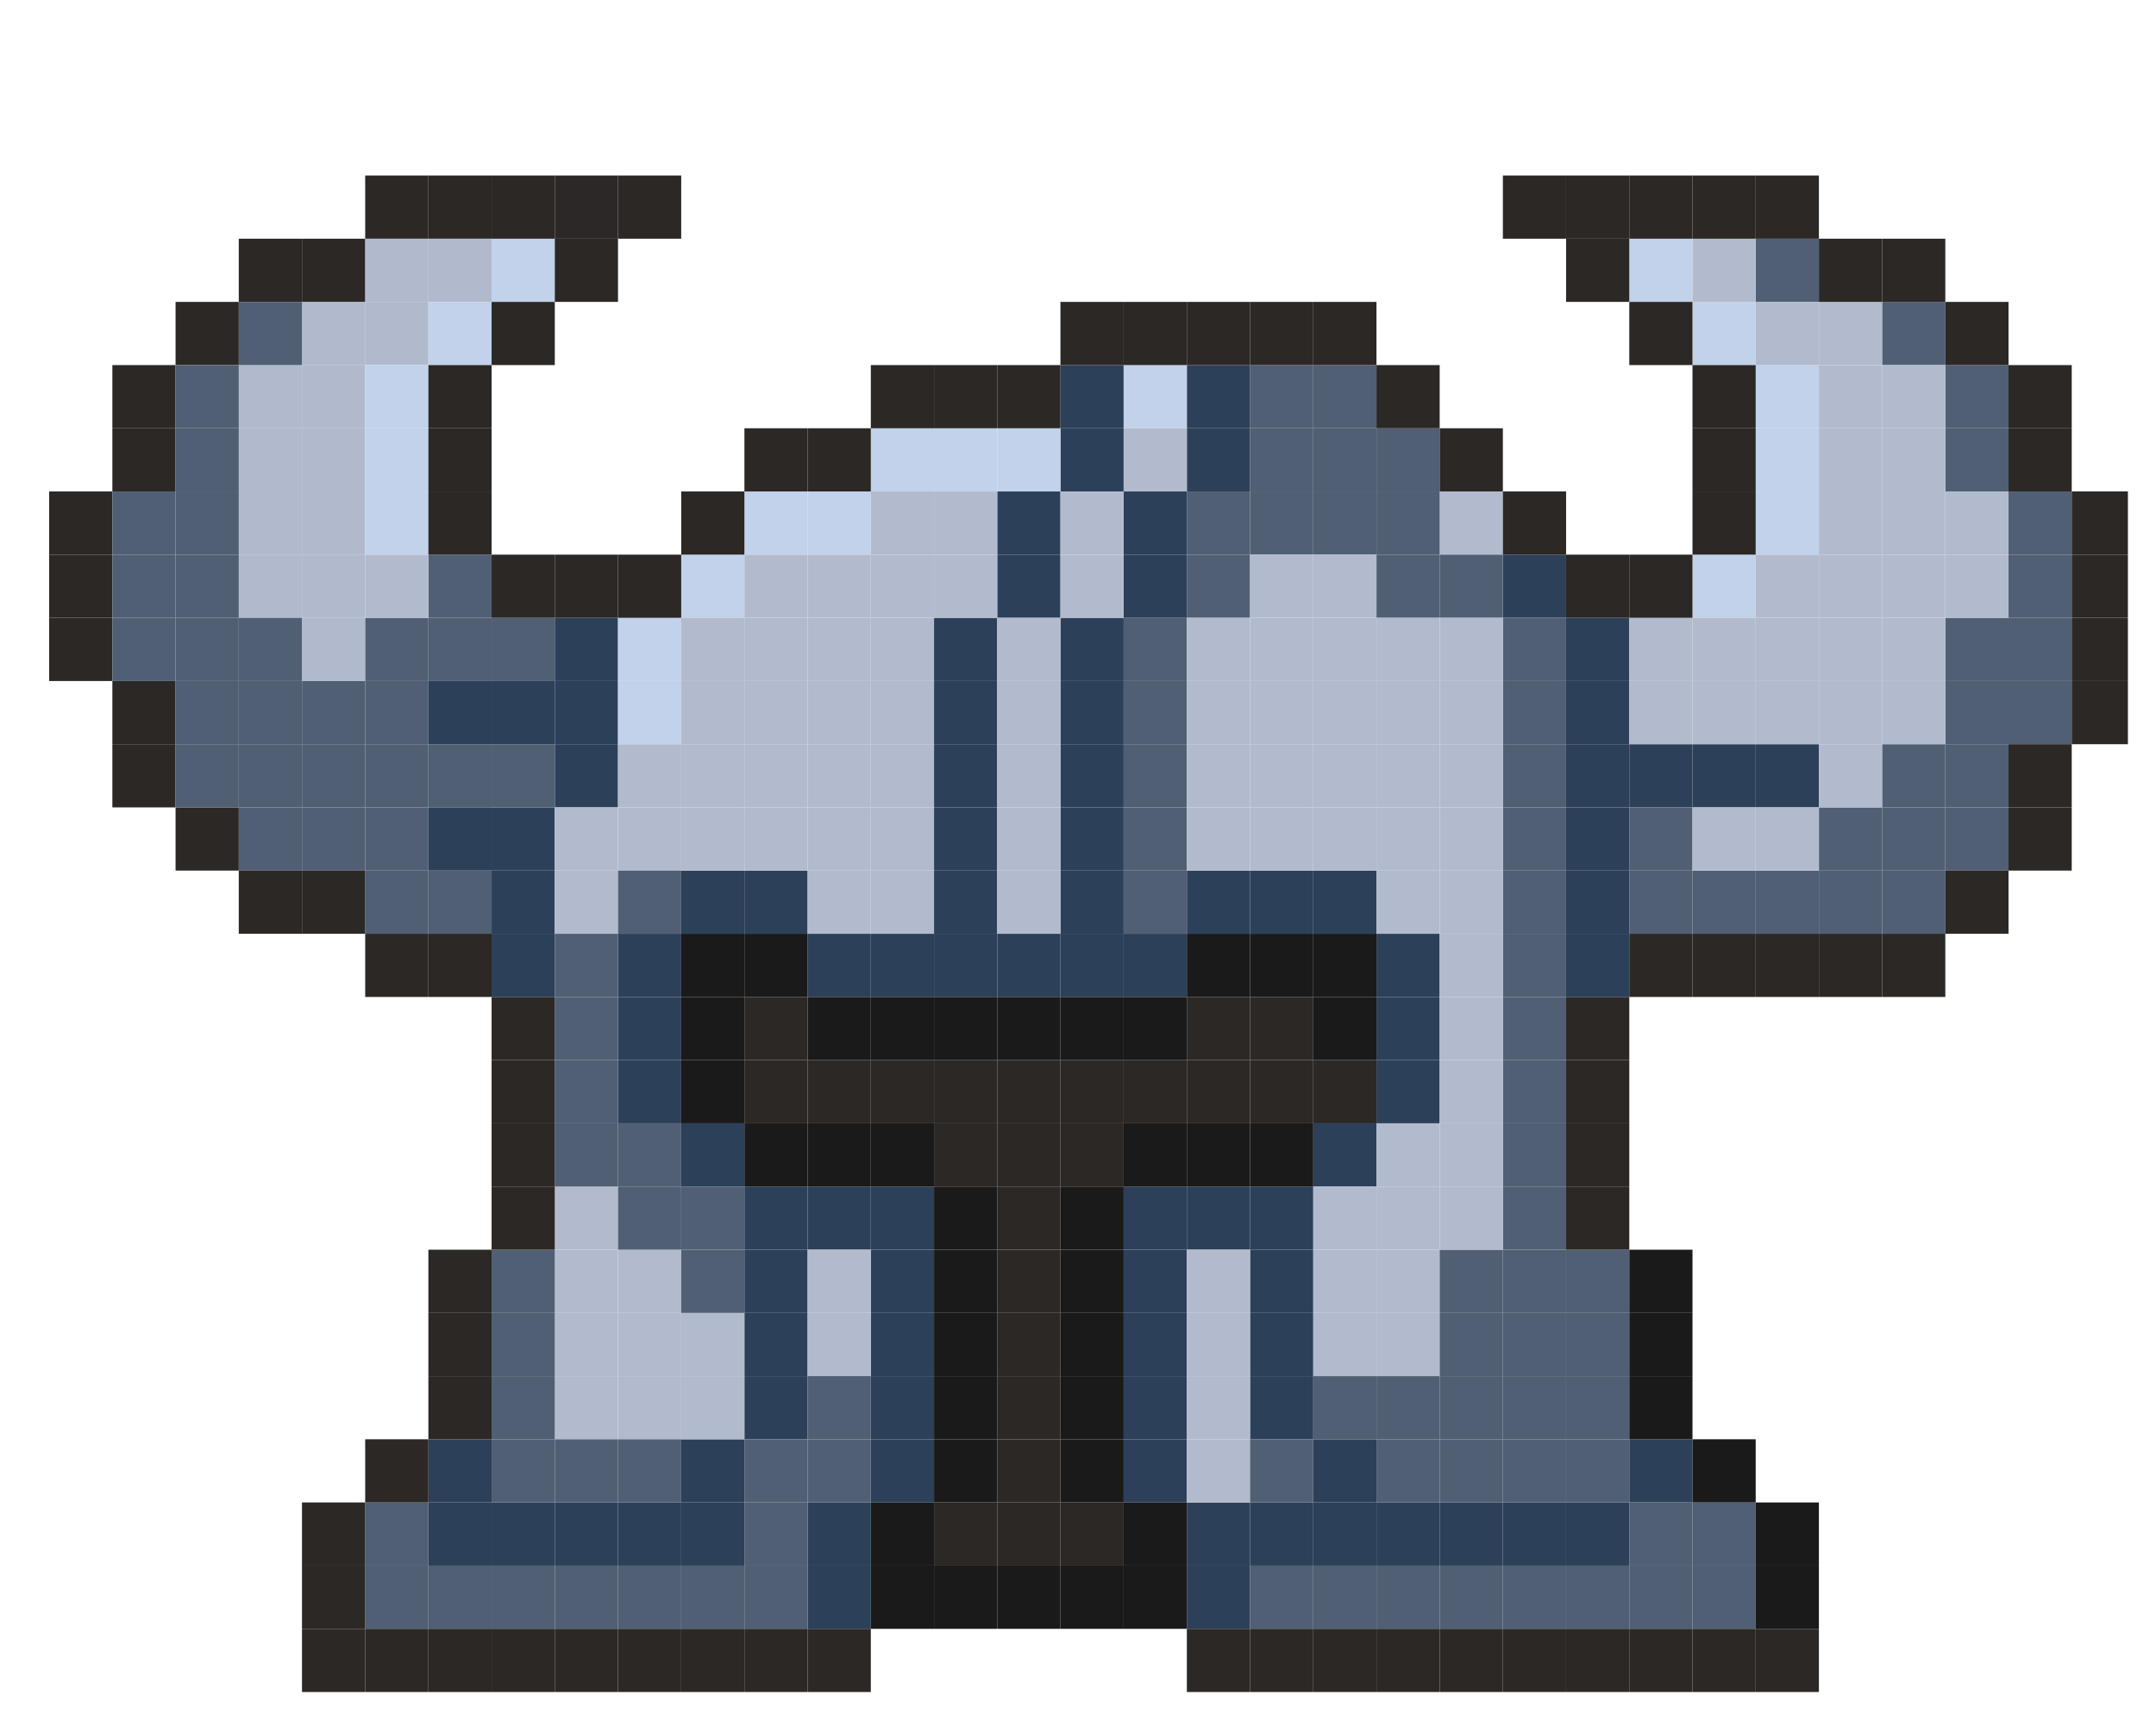 <svg width="307" height="245" viewBox="0 0 307 245" fill="none" xmlns="http://www.w3.org/2000/svg">
<g clip-path="url(#clip0_45_194)" filter="url(#filter0_d_45_194)">
<rect x="25" y="111" width="9" height="9" fill="#2C2825"/>
<rect x="16" y="102" width="9" height="9" fill="#2C2825"/>
<rect x="16" y="93" width="9" height="9" fill="#2C2825"/>
<rect x="7" y="84" width="9" height="9" fill="#2C2825"/>
<rect x="7" y="75" width="9" height="9" fill="#2C2825"/>
<rect x="7" y="66" width="9" height="9" fill="#2C2825"/>
<rect x="16" y="57" width="9" height="9" fill="#2C2825"/>
<rect x="16" y="48" width="9" height="9" fill="#2C2825"/>
<rect x="25" y="39" width="9" height="9" fill="#2C2825"/>
<rect x="34" y="30" width="9" height="9" fill="#2C2825"/>
<rect x="43" y="30" width="9" height="9" fill="#2C2825"/>
<rect x="52" y="21" width="9" height="9" fill="#2C2825"/>
<rect opacity="0.65" x="52" y="30" width="9" height="9" fill="#8896B2"/>
<rect opacity="0.65" x="43" y="39" width="9" height="9" fill="#8896B2"/>
<rect opacity="0.65" x="34" y="48" width="9" height="9" fill="#8896B2"/>
<rect opacity="0.65" x="34" y="57" width="9" height="9" fill="#8896B2"/>
<rect opacity="0.65" x="34" y="66" width="9" height="9" fill="#8896B2"/>
<rect opacity="0.65" x="34" y="75" width="9" height="9" fill="#8896B2"/>
<rect x="34" y="39" width="9" height="9" fill="#505F74"/>
<rect x="25" y="48" width="9" height="9" fill="#505F74"/>
<rect x="25" y="57" width="9" height="9" fill="#505F74"/>
<rect x="25" y="66" width="9" height="9" fill="#505F74"/>
<rect x="16" y="66" width="9" height="9" fill="#505F74"/>
<rect x="25" y="75" width="9" height="9" fill="#505F74"/>
<rect x="25" y="93" width="9" height="9" fill="#505F74"/>
<rect x="34" y="93" width="9" height="9" fill="#505F74"/>
<rect x="43" y="93" width="9" height="9" fill="#505F74"/>
<rect x="52" y="93" width="9" height="9" fill="#505F74"/>
<rect x="61" y="93" width="9" height="9" fill="#2C4059"/>
<rect x="52" y="84" width="9" height="9" fill="#505F74"/>
<rect x="169" y="66" width="9" height="9" fill="#505F74"/>
<rect x="160" y="84" width="9" height="9" fill="#505F74"/>
<rect x="160" y="102" width="9" height="9" fill="#505F74"/>
<rect x="178" y="48" width="9" height="9" fill="#505F74"/>
<rect x="187" y="48" width="9" height="9" fill="#505F74"/>
<rect x="250" y="30" width="9" height="9" fill="#505F74"/>
<rect x="268" y="39" width="9" height="9" fill="#505F74"/>
<rect x="277" y="48" width="9" height="9" fill="#505F74"/>
<rect x="277" y="57" width="9" height="9" fill="#505F74"/>
<rect x="196" y="57" width="9" height="9" fill="#505F74"/>
<rect x="205" y="66" width="9" height="9" fill="#B2BBCD"/>
<rect x="61" y="84" width="9" height="9" fill="#505F74"/>
<rect x="70" y="84" width="9" height="9" fill="#505F74"/>
<rect x="79" y="84" width="9" height="9" fill="#2C4059"/>
<rect x="151" y="48" width="9" height="9" fill="#2C4059"/>
<rect x="142" y="66" width="9" height="9" fill="#2C4059"/>
<rect x="169" y="48" width="9" height="9" fill="#2C4059"/>
<rect x="160" y="66" width="9" height="9" fill="#2C4059"/>
<rect x="151" y="57" width="9" height="9" fill="#2C4059"/>
<rect x="142" y="75" width="9" height="9" fill="#2C4059"/>
<rect x="169" y="57" width="9" height="9" fill="#2C4059"/>
<rect x="160" y="75" width="9" height="9" fill="#2C4059"/>
<rect x="214" y="75" width="9" height="9" fill="#2C4059"/>
<rect x="70" y="111" width="9" height="9" fill="#2C4059"/>
<rect x="106" y="174" width="9" height="9" fill="#2C4059"/>
<rect x="106" y="165" width="9" height="9" fill="#2C4059"/>
<rect x="124" y="174" width="9" height="9" fill="#2C4059"/>
<rect x="124" y="192" width="9" height="9" fill="#2C4059"/>
<rect x="115" y="210" width="9" height="9" fill="#2C4059"/>
<rect x="115" y="165" width="9" height="9" fill="#2C4059"/>
<rect x="124" y="165" width="9" height="9" fill="#2C4059"/>
<rect x="124" y="183" width="9" height="9" fill="#2C4059"/>
<rect x="79" y="93" width="9" height="9" fill="#2C4059"/>
<rect x="70" y="120" width="9" height="9" fill="#2C4059"/>
<rect x="88" y="129" width="9" height="9" fill="#2C4059"/>
<rect x="97" y="120" width="9" height="9" fill="#2C4059"/>
<rect x="106" y="120" width="9" height="9" fill="#2C4059"/>
<rect x="115" y="129" width="9" height="9" fill="#2C4059"/>
<rect x="124" y="129" width="9" height="9" fill="#2C4059"/>
<rect x="133" y="129" width="9" height="9" fill="#2C4059"/>
<rect x="142" y="129" width="9" height="9" fill="#2C4059"/>
<rect x="151" y="129" width="9" height="9" fill="#2C4059"/>
<rect x="151" y="120" width="9" height="9" fill="#2C4059"/>
<rect x="133" y="120" width="9" height="9" fill="#2C4059"/>
<rect x="151" y="111" width="9" height="9" fill="#2C4059"/>
<rect x="133" y="111" width="9" height="9" fill="#2C4059"/>
<rect x="151" y="102" width="9" height="9" fill="#2C4059"/>
<rect x="133" y="102" width="9" height="9" fill="#2C4059"/>
<rect x="151" y="93" width="9" height="9" fill="#2C4059"/>
<rect x="133" y="93" width="9" height="9" fill="#2C4059"/>
<rect x="151" y="84" width="9" height="9" fill="#2C4059"/>
<rect x="133" y="84" width="9" height="9" fill="#2C4059"/>
<rect x="160" y="129" width="9" height="9" fill="#2C4059"/>
<rect x="169" y="120" width="9" height="9" fill="#2C4059"/>
<rect x="178" y="120" width="9" height="9" fill="#2C4059"/>
<rect x="187" y="120" width="9" height="9" fill="#2C4059"/>
<rect x="196" y="129" width="9" height="9" fill="#2C4059"/>
<rect x="223" y="129" width="9" height="9" fill="#2C4059"/>
<rect x="223" y="120" width="9" height="9" fill="#2C4059"/>
<rect x="223" y="111" width="9" height="9" fill="#2C4059"/>
<rect x="223" y="102" width="9" height="9" fill="#2C4059"/>
<rect x="232" y="102" width="9" height="9" fill="#2C4059"/>
<rect x="241" y="102" width="9" height="9" fill="#2C4059"/>
<rect x="250" y="102" width="9" height="9" fill="#2C4059"/>
<rect x="223" y="93" width="9" height="9" fill="#2C4059"/>
<rect x="223" y="84" width="9" height="9" fill="#2C4059"/>
<rect x="196" y="138" width="9" height="9" fill="#2C4059"/>
<rect x="196" y="147" width="9" height="9" fill="#2C4059"/>
<rect x="187" y="156" width="9" height="9" fill="#2C4059"/>
<rect x="160" y="165" width="9" height="9" fill="#2C4059"/>
<rect x="178" y="174" width="9" height="9" fill="#2C4059"/>
<rect x="160" y="174" width="9" height="9" fill="#2C4059"/>
<rect x="178" y="183" width="9" height="9" fill="#2C4059"/>
<rect x="160" y="183" width="9" height="9" fill="#2C4059"/>
<rect x="178" y="192" width="9" height="9" fill="#2C4059"/>
<rect x="160" y="192" width="9" height="9" fill="#2C4059"/>
<rect x="169" y="210" width="9" height="9" fill="#2C4059"/>
<rect x="178" y="210" width="9" height="9" fill="#2C4059"/>
<rect x="187" y="210" width="9" height="9" fill="#2C4059"/>
<rect x="187" y="201" width="9" height="9" fill="#2C4059"/>
<rect x="196" y="210" width="9" height="9" fill="#2C4059"/>
<rect x="205" y="210" width="9" height="9" fill="#2C4059"/>
<rect x="214" y="210" width="9" height="9" fill="#2C4059"/>
<rect x="223" y="210" width="9" height="9" fill="#2C4059"/>
<rect x="232" y="201" width="9" height="9" fill="#2C4059"/>
<rect x="160" y="201" width="9" height="9" fill="#2C4059"/>
<rect x="169" y="219" width="9" height="9" fill="#2C4059"/>
<rect x="169" y="165" width="9" height="9" fill="#2C4059"/>
<rect x="178" y="165" width="9" height="9" fill="#2C4059"/>
<rect x="106" y="183" width="9" height="9" fill="#2C4059"/>
<rect x="70" y="93" width="9" height="9" fill="#2C4059"/>
<rect x="79" y="102" width="9" height="9" fill="#2C4059"/>
<rect x="70" y="129" width="9" height="9" fill="#2C4059"/>
<rect x="88" y="138" width="9" height="9" fill="#2C4059"/>
<rect x="88" y="147" width="9" height="9" fill="#2C4059"/>
<rect x="97" y="156" width="9" height="9" fill="#2C4059"/>
<rect x="106" y="192" width="9" height="9" fill="#2C4059"/>
<rect x="124" y="201" width="9" height="9" fill="#2C4059"/>
<rect x="115" y="219" width="9" height="9" fill="#2C4059"/>
<rect x="61" y="201" width="9" height="9" fill="#2C4059"/>
<rect x="61" y="210" width="9" height="9" fill="#2C4059"/>
<rect x="70" y="210" width="9" height="9" fill="#2C4059"/>
<rect x="79" y="210" width="9" height="9" fill="#2C4059"/>
<rect x="88" y="210" width="9" height="9" fill="#2C4059"/>
<rect x="97" y="210" width="9" height="9" fill="#2C4059"/>
<rect x="97" y="201" width="9" height="9" fill="#2C4059"/>
<rect x="61" y="75" width="9" height="9" fill="#505F74"/>
<rect x="25" y="84" width="9" height="9" fill="#505F74"/>
<rect x="34" y="84" width="9" height="9" fill="#505F74"/>
<rect x="25" y="102" width="9" height="9" fill="#505F74"/>
<rect x="34" y="102" width="9" height="9" fill="#505F74"/>
<rect x="43" y="102" width="9" height="9" fill="#505F74"/>
<rect x="52" y="102" width="9" height="9" fill="#505F74"/>
<rect x="169" y="75" width="9" height="9" fill="#505F74"/>
<rect x="160" y="93" width="9" height="9" fill="#505F74"/>
<rect x="160" y="111" width="9" height="9" fill="#505F74"/>
<rect x="160" y="120" width="9" height="9" fill="#505F74"/>
<rect x="178" y="57" width="9" height="9" fill="#505F74"/>
<rect x="178" y="66" width="9" height="9" fill="#505F74"/>
<rect x="187" y="57" width="9" height="9" fill="#505F74"/>
<rect x="187" y="66" width="9" height="9" fill="#505F74"/>
<rect x="196" y="66" width="9" height="9" fill="#505F74"/>
<rect x="205" y="75" width="9" height="9" fill="#505F74"/>
<rect x="214" y="84" width="9" height="9" fill="#505F74"/>
<rect x="214" y="93" width="9" height="9" fill="#505F74"/>
<rect x="214" y="102" width="9" height="9" fill="#505F74"/>
<rect x="214" y="111" width="9" height="9" fill="#505F74"/>
<rect x="232" y="111" width="9" height="9" fill="#505F74"/>
<rect x="214" y="120" width="9" height="9" fill="#505F74"/>
<rect x="232" y="120" width="9" height="9" fill="#505F74"/>
<rect x="241" y="120" width="9" height="9" fill="#505F74"/>
<rect x="250" y="120" width="9" height="9" fill="#505F74"/>
<rect x="259" y="120" width="9" height="9" fill="#505F74"/>
<rect x="259" y="111" width="9" height="9" fill="#505F74"/>
<rect x="268" y="111" width="9" height="9" fill="#505F74"/>
<rect x="268" y="102" width="9" height="9" fill="#505F74"/>
<rect x="277" y="111" width="9" height="9" fill="#505F74"/>
<rect x="277" y="93" width="9" height="9" fill="#505F74"/>
<rect x="286" y="84" width="9" height="9" fill="#505F74"/>
<rect x="277" y="102" width="9" height="9" fill="#505F74"/>
<rect x="286" y="93" width="9" height="9" fill="#505F74"/>
<rect x="277" y="84" width="9" height="9" fill="#505F74"/>
<rect x="286" y="75" width="9" height="9" fill="#505F74"/>
<rect x="286" y="66" width="9" height="9" fill="#505F74"/>
<rect x="268" y="120" width="9" height="9" fill="#505F74"/>
<rect x="214" y="129" width="9" height="9" fill="#505F74"/>
<rect x="214" y="138" width="9" height="9" fill="#505F74"/>
<rect x="214" y="147" width="9" height="9" fill="#505F74"/>
<rect x="214" y="156" width="9" height="9" fill="#505F74"/>
<rect x="214" y="165" width="9" height="9" fill="#505F74"/>
<rect x="214" y="174" width="9" height="9" fill="#505F74"/>
<rect x="223" y="174" width="9" height="9" fill="#505F74"/>
<rect x="223" y="183" width="9" height="9" fill="#505F74"/>
<rect x="214" y="183" width="9" height="9" fill="#505F74"/>
<rect x="214" y="192" width="9" height="9" fill="#505F74"/>
<rect x="223" y="192" width="9" height="9" fill="#505F74"/>
<rect x="196" y="75" width="9" height="9" fill="#505F74"/>
<rect x="79" y="129" width="9" height="9" fill="#505F74"/>
<rect x="79" y="111" width="9" height="9" fill="#B2BBCD"/>
<rect x="88" y="102" width="9" height="9" fill="#B2BBCD"/>
<rect x="97" y="102" width="9" height="9" fill="#B2BBCD"/>
<rect x="106" y="102" width="9" height="9" fill="#B2BBCD"/>
<rect x="115" y="102" width="9" height="9" fill="#B2BBCD"/>
<rect x="124" y="102" width="9" height="9" fill="#B2BBCD"/>
<rect x="61" y="102" width="9" height="9" fill="#505F74"/>
<rect x="70" y="102" width="9" height="9" fill="#505F74"/>
<rect x="34" y="111" width="9" height="9" fill="#505F74"/>
<rect x="43" y="111" width="9" height="9" fill="#505F74"/>
<rect x="52" y="111" width="9" height="9" fill="#505F74"/>
<rect x="79" y="138" width="9" height="9" fill="#505F74"/>
<rect x="79" y="120" width="9" height="9" fill="#B2BBCD"/>
<rect x="88" y="111" width="9" height="9" fill="#B2BBCD"/>
<rect x="97" y="111" width="9" height="9" fill="#B2BBCD"/>
<rect x="106" y="111" width="9" height="9" fill="#B2BBCD"/>
<rect x="115" y="111" width="9" height="9" fill="#B2BBCD"/>
<rect x="115" y="120" width="9" height="9" fill="#B2BBCD"/>
<rect x="124" y="111" width="9" height="9" fill="#B2BBCD"/>
<rect x="124" y="120" width="9" height="9" fill="#B2BBCD"/>
<rect x="79" y="192" width="9" height="9" fill="#B2BBCD"/>
<rect x="79" y="183" width="9" height="9" fill="#B2BBCD"/>
<rect x="79" y="174" width="9" height="9" fill="#B2BBCD"/>
<rect x="79" y="165" width="9" height="9" fill="#B2BBCD"/>
<rect x="88" y="192" width="9" height="9" fill="#B2BBCD"/>
<rect x="88" y="183" width="9" height="9" fill="#B2BBCD"/>
<rect x="88" y="174" width="9" height="9" fill="#B2BBCD"/>
<rect x="97" y="192" width="9" height="9" fill="#B2BBCD"/>
<rect x="115" y="183" width="9" height="9" fill="#B2BBCD"/>
<rect x="169" y="183" width="9" height="9" fill="#B2BBCD"/>
<rect x="169" y="192" width="9" height="9" fill="#B2BBCD"/>
<rect x="169" y="201" width="9" height="9" fill="#B2BBCD"/>
<rect x="97" y="183" width="9" height="9" fill="#B2BBCD"/>
<rect x="115" y="174" width="9" height="9" fill="#B2BBCD"/>
<rect x="169" y="174" width="9" height="9" fill="#B2BBCD"/>
<rect x="52" y="120" width="9" height="9" fill="#505F74"/>
<rect x="79" y="147" width="9" height="9" fill="#505F74"/>
<rect x="79" y="156" width="9" height="9" fill="#505F74"/>
<rect x="88" y="156" width="9" height="9" fill="#505F74"/>
<rect x="88" y="165" width="9" height="9" fill="#505F74"/>
<rect x="97" y="165" width="9" height="9" fill="#505F74"/>
<rect x="97" y="174" width="9" height="9" fill="#505F74"/>
<rect x="52" y="210" width="9" height="9" fill="#505F74"/>
<rect x="52" y="219" width="9" height="9" fill="#505F74"/>
<rect x="70" y="219" width="9" height="9" fill="#505F74"/>
<rect x="88" y="219" width="9" height="9" fill="#505F74"/>
<rect x="88" y="201" width="9" height="9" fill="#505F74"/>
<rect x="79" y="201" width="9" height="9" fill="#505F74"/>
<rect x="70" y="201" width="9" height="9" fill="#505F74"/>
<rect x="70" y="192" width="9" height="9" fill="#505F74"/>
<rect x="70" y="183" width="9" height="9" fill="#505F74"/>
<rect x="70" y="174" width="9" height="9" fill="#505F74"/>
<rect x="106" y="219" width="9" height="9" fill="#505F74"/>
<rect x="61" y="219" width="9" height="9" fill="#505F74"/>
<rect x="79" y="219" width="9" height="9" fill="#505F74"/>
<rect x="97" y="219" width="9" height="9" fill="#505F74"/>
<rect x="106" y="210" width="9" height="9" fill="#505F74"/>
<rect x="115" y="201" width="9" height="9" fill="#505F74"/>
<rect x="178" y="201" width="9" height="9" fill="#505F74"/>
<rect x="187" y="192" width="9" height="9" fill="#505F74"/>
<rect x="196" y="192" width="9" height="9" fill="#505F74"/>
<rect x="196" y="201" width="9" height="9" fill="#505F74"/>
<rect x="178" y="219" width="9" height="9" fill="#505F74"/>
<rect x="187" y="219" width="9" height="9" fill="#505F74"/>
<rect x="196" y="219" width="9" height="9" fill="#505F74"/>
<rect x="205" y="219" width="9" height="9" fill="#505F74"/>
<rect x="214" y="219" width="9" height="9" fill="#505F74"/>
<rect x="223" y="219" width="9" height="9" fill="#505F74"/>
<rect x="232" y="219" width="9" height="9" fill="#505F74"/>
<rect x="241" y="219" width="9" height="9" fill="#505F74"/>
<rect x="205" y="201" width="9" height="9" fill="#505F74"/>
<rect x="214" y="201" width="9" height="9" fill="#505F74"/>
<rect x="223" y="201" width="9" height="9" fill="#505F74"/>
<rect x="232" y="210" width="9" height="9" fill="#505F74"/>
<rect x="241" y="210" width="9" height="9" fill="#505F74"/>
<rect x="106" y="201" width="9" height="9" fill="#505F74"/>
<rect x="115" y="192" width="9" height="9" fill="#505F74"/>
<rect x="61" y="111" width="9" height="9" fill="#2C4059"/>
<rect x="61" y="120" width="9" height="9" fill="#505F74"/>
<rect x="88" y="120" width="9" height="9" fill="#505F74"/>
<rect x="16" y="75" width="9" height="9" fill="#505F74"/>
<rect x="16" y="84" width="9" height="9" fill="#505F74"/>
<rect x="61" y="21" width="9" height="9" fill="#2C2825"/>
<rect opacity="0.65" x="61" y="30" width="9" height="9" fill="#8896B2"/>
<rect opacity="0.65" x="52" y="39" width="9" height="9" fill="#8896B2"/>
<rect opacity="0.65" x="43" y="48" width="9" height="9" fill="#8896B2"/>
<rect opacity="0.65" x="43" y="57" width="9" height="9" fill="#8896B2"/>
<rect opacity="0.65" x="43" y="66" width="9" height="9" fill="#8896B2"/>
<rect opacity="0.65" x="43" y="75" width="9" height="9" fill="#8896B2"/>
<rect opacity="0.65" x="43" y="84" width="9" height="9" fill="#8896B2"/>
<rect x="70" y="30" width="9" height="9" fill="#C1D2EA"/>
<rect x="232" y="30" width="9" height="9" fill="#C1D2EA"/>
<rect x="241" y="39" width="9" height="9" fill="#C1D2EA"/>
<rect x="250" y="48" width="9" height="9" fill="#C1D2EA"/>
<rect x="250" y="57" width="9" height="9" fill="#C1D2EA"/>
<rect x="250" y="66" width="9" height="9" fill="#C1D2EA"/>
<rect x="241" y="75" width="9" height="9" fill="#C1D2EA"/>
<rect x="61" y="39" width="9" height="9" fill="#C1D2EA"/>
<rect x="52" y="48" width="9" height="9" fill="#C1D2EA"/>
<rect x="52" y="57" width="9" height="9" fill="#C1D2EA"/>
<rect x="88" y="84" width="9" height="9" fill="#C1D2EA"/>
<rect x="97" y="75" width="9" height="9" fill="#C1D2EA"/>
<rect x="106" y="66" width="9" height="9" fill="#C1D2EA"/>
<rect x="124" y="57" width="9" height="9" fill="#C1D2EA"/>
<rect x="115" y="66" width="9" height="9" fill="#C1D2EA"/>
<rect x="133" y="57" width="9" height="9" fill="#C1D2EA"/>
<rect x="142" y="57" width="9" height="9" fill="#C1D2EA"/>
<rect x="160" y="48" width="9" height="9" fill="#C1D2EA"/>
<rect x="52" y="66" width="9" height="9" fill="#C1D2EA"/>
<rect x="88" y="93" width="9" height="9" fill="#C1D2EA"/>
<rect x="52" y="75" width="9" height="9" fill="#B2BBCD"/>
<rect x="97" y="84" width="9" height="9" fill="#B2BBCD"/>
<rect x="97" y="93" width="9" height="9" fill="#B2BBCD"/>
<rect x="106" y="93" width="9" height="9" fill="#B2BBCD"/>
<rect x="106" y="84" width="9" height="9" fill="#B2BBCD"/>
<rect x="115" y="93" width="9" height="9" fill="#B2BBCD"/>
<rect x="115" y="84" width="9" height="9" fill="#B2BBCD"/>
<rect x="115" y="75" width="9" height="9" fill="#B2BBCD"/>
<rect x="124" y="93" width="9" height="9" fill="#B2BBCD"/>
<rect x="124" y="84" width="9" height="9" fill="#B2BBCD"/>
<rect x="124" y="75" width="9" height="9" fill="#B2BBCD"/>
<rect x="124" y="66" width="9" height="9" fill="#B2BBCD"/>
<rect x="133" y="75" width="9" height="9" fill="#B2BBCD"/>
<rect x="151" y="75" width="9" height="9" fill="#B2BBCD"/>
<rect x="142" y="93" width="9" height="9" fill="#B2BBCD"/>
<rect x="169" y="93" width="9" height="9" fill="#B2BBCD"/>
<rect x="178" y="93" width="9" height="9" fill="#B2BBCD"/>
<rect x="187" y="93" width="9" height="9" fill="#B2BBCD"/>
<rect x="196" y="93" width="9" height="9" fill="#B2BBCD"/>
<rect x="205" y="93" width="9" height="9" fill="#B2BBCD"/>
<rect x="232" y="93" width="9" height="9" fill="#B2BBCD"/>
<rect x="250" y="93" width="9" height="9" fill="#B2BBCD"/>
<rect x="205" y="138" width="9" height="9" fill="#B2BBCD"/>
<rect x="142" y="111" width="9" height="9" fill="#B2BBCD"/>
<rect x="142" y="120" width="9" height="9" fill="#B2BBCD"/>
<rect x="169" y="111" width="9" height="9" fill="#B2BBCD"/>
<rect x="178" y="111" width="9" height="9" fill="#B2BBCD"/>
<rect x="187" y="111" width="9" height="9" fill="#B2BBCD"/>
<rect x="196" y="111" width="9" height="9" fill="#B2BBCD"/>
<rect x="205" y="111" width="9" height="9" fill="#B2BBCD"/>
<rect x="205" y="156" width="9" height="9" fill="#B2BBCD"/>
<rect x="196" y="156" width="9" height="9" fill="#B2BBCD"/>
<rect x="196" y="165" width="9" height="9" fill="#B2BBCD"/>
<rect x="187" y="165" width="9" height="9" fill="#B2BBCD"/>
<rect x="187" y="174" width="9" height="9" fill="#B2BBCD"/>
<rect x="196" y="174" width="9" height="9" fill="#B2BBCD"/>
<rect x="205" y="174" width="9" height="9" fill="#505F74"/>
<rect x="187" y="183" width="9" height="9" fill="#B2BBCD"/>
<rect x="196" y="183" width="9" height="9" fill="#B2BBCD"/>
<rect x="205" y="183" width="9" height="9" fill="#505F74"/>
<rect x="205" y="192" width="9" height="9" fill="#505F74"/>
<rect x="196" y="120" width="9" height="9" fill="#B2BBCD"/>
<rect x="205" y="120" width="9" height="9" fill="#B2BBCD"/>
<rect x="205" y="165" width="9" height="9" fill="#B2BBCD"/>
<rect x="133" y="66" width="9" height="9" fill="#B2BBCD"/>
<rect x="151" y="66" width="9" height="9" fill="#B2BBCD"/>
<rect x="142" y="84" width="9" height="9" fill="#B2BBCD"/>
<rect x="169" y="84" width="9" height="9" fill="#B2BBCD"/>
<rect x="178" y="84" width="9" height="9" fill="#B2BBCD"/>
<rect x="178" y="75" width="9" height="9" fill="#B2BBCD"/>
<rect x="187" y="84" width="9" height="9" fill="#B2BBCD"/>
<rect x="187" y="75" width="9" height="9" fill="#B2BBCD"/>
<rect x="196" y="84" width="9" height="9" fill="#B2BBCD"/>
<rect x="205" y="84" width="9" height="9" fill="#B2BBCD"/>
<rect x="241" y="30" width="9" height="9" fill="#B2BBCD"/>
<rect x="250" y="39" width="9" height="9" fill="#B2BBCD"/>
<rect x="259" y="39" width="9" height="9" fill="#B2BBCD"/>
<rect x="259" y="48" width="9" height="9" fill="#B2BBCD"/>
<rect x="268" y="48" width="9" height="9" fill="#B2BBCD"/>
<rect x="259" y="57" width="9" height="9" fill="#B2BBCD"/>
<rect x="268" y="57" width="9" height="9" fill="#B2BBCD"/>
<rect x="259" y="66" width="9" height="9" fill="#B2BBCD"/>
<rect x="268" y="66" width="9" height="9" fill="#B2BBCD"/>
<rect x="277" y="66" width="9" height="9" fill="#B2BBCD"/>
<rect x="259" y="75" width="9" height="9" fill="#B2BBCD"/>
<rect x="268" y="75" width="9" height="9" fill="#B2BBCD"/>
<rect x="277" y="75" width="9" height="9" fill="#B2BBCD"/>
<rect x="250" y="75" width="9" height="9" fill="#B2BBCD"/>
<rect x="232" y="84" width="9" height="9" fill="#B2BBCD"/>
<rect x="250" y="84" width="9" height="9" fill="#B2BBCD"/>
<rect x="205" y="129" width="9" height="9" fill="#B2BBCD"/>
<rect x="142" y="102" width="9" height="9" fill="#B2BBCD"/>
<rect x="169" y="102" width="9" height="9" fill="#B2BBCD"/>
<rect x="178" y="102" width="9" height="9" fill="#B2BBCD"/>
<rect x="187" y="102" width="9" height="9" fill="#B2BBCD"/>
<rect x="196" y="102" width="9" height="9" fill="#B2BBCD"/>
<rect x="205" y="102" width="9" height="9" fill="#B2BBCD"/>
<rect x="241" y="111" width="9" height="9" fill="#B2BBCD"/>
<rect x="250" y="111" width="9" height="9" fill="#B2BBCD"/>
<rect x="259" y="102" width="9" height="9" fill="#B2BBCD"/>
<rect x="241" y="84" width="9" height="9" fill="#B2BBCD"/>
<rect x="259" y="84" width="9" height="9" fill="#B2BBCD"/>
<rect x="268" y="84" width="9" height="9" fill="#B2BBCD"/>
<rect x="241" y="93" width="9" height="9" fill="#B2BBCD"/>
<rect x="259" y="93" width="9" height="9" fill="#B2BBCD"/>
<rect x="268" y="93" width="9" height="9" fill="#B2BBCD"/>
<rect x="205" y="147" width="9" height="9" fill="#B2BBCD"/>
<rect x="106" y="75" width="9" height="9" fill="#B2BBCD"/>
<rect x="160" y="57" width="9" height="9" fill="#B2BBCD"/>
<rect x="70" y="21" width="9" height="9" fill="#2C2825"/>
<rect x="79" y="21" width="9" height="9" fill="#2B2827"/>
<rect x="79" y="30" width="9" height="9" fill="#2C2825"/>
<rect x="70" y="39" width="9" height="9" fill="#2C2825"/>
<rect x="61" y="48" width="9" height="9" fill="#2C2825"/>
<rect x="61" y="57" width="9" height="9" fill="#2C2825"/>
<rect x="61" y="66" width="9" height="9" fill="#2C2825"/>
<rect x="70" y="75" width="9" height="9" fill="#2C2825"/>
<rect x="79" y="75" width="9" height="9" fill="#2C2825"/>
<rect x="88" y="75" width="9" height="9" fill="#2C2825"/>
<rect x="97" y="66" width="9" height="9" fill="#2C2825"/>
<rect x="106" y="57" width="9" height="9" fill="#2C2825"/>
<rect x="115" y="57" width="9" height="9" fill="#2C2825"/>
<rect x="124" y="48" width="9" height="9" fill="#2C2825"/>
<rect x="133" y="48" width="9" height="9" fill="#2C2825"/>
<rect x="142" y="48" width="9" height="9" fill="#2C2825"/>
<rect x="151" y="39" width="9" height="9" fill="#2C2825"/>
<rect x="160" y="39" width="9" height="9" fill="#2C2825"/>
<rect x="169" y="39" width="9" height="9" fill="#2C2825"/>
<rect x="178" y="39" width="9" height="9" fill="#2C2825"/>
<rect x="187" y="39" width="9" height="9" fill="#2C2825"/>
<rect x="196" y="48" width="9" height="9" fill="#2C2825"/>
<rect x="205" y="57" width="9" height="9" fill="#2C2825"/>
<rect x="214" y="66" width="9" height="9" fill="#2C2825"/>
<rect x="223" y="75" width="9" height="9" fill="#2C2825"/>
<rect x="232" y="75" width="9" height="9" fill="#2C2825"/>
<rect x="241" y="66" width="9" height="9" fill="#2C2825"/>
<rect x="241" y="57" width="9" height="9" fill="#2C2825"/>
<rect x="241" y="48" width="9" height="9" fill="#2C2825"/>
<rect x="232" y="39" width="9" height="9" fill="#2C2825"/>
<rect x="223" y="30" width="9" height="9" fill="#2C2825"/>
<rect x="214" y="21" width="9" height="9" fill="#2C2825"/>
<rect x="223" y="21" width="9" height="9" fill="#2C2825"/>
<rect x="232" y="21" width="9" height="9" fill="#2C2825"/>
<rect x="241" y="21" width="9" height="9" fill="#2C2825"/>
<rect x="259" y="30" width="9" height="9" fill="#2C2825"/>
<rect x="250" y="21" width="9" height="9" fill="#2C2825"/>
<rect x="268" y="30" width="9" height="9" fill="#2C2825"/>
<rect x="277" y="39" width="9" height="9" fill="#2C2825"/>
<rect x="286" y="48" width="9" height="9" fill="#2C2825"/>
<rect x="295" y="66" width="9" height="9" fill="#2C2825"/>
<rect x="295" y="84" width="9" height="9" fill="#2C2825"/>
<rect x="286" y="57" width="9" height="9" fill="#2C2825"/>
<rect x="295" y="75" width="9" height="9" fill="#2C2825"/>
<rect x="295" y="93" width="9" height="9" fill="#2C2825"/>
<rect x="88" y="21" width="9" height="9" fill="#2C2825"/>
<rect x="34" y="120" width="9" height="9" fill="#2C2825"/>
<rect x="43" y="120" width="9" height="9" fill="#2C2825"/>
<rect x="52" y="129" width="9" height="9" fill="#2C2825"/>
<rect x="61" y="129" width="9" height="9" fill="#2C2825"/>
<rect x="70" y="138" width="9" height="9" fill="#2C2825"/>
<rect x="142" y="174" width="9" height="9" fill="#2C2825"/>
<rect x="142" y="165" width="9" height="9" fill="#2C2825"/>
<rect x="106" y="147" width="9" height="9" fill="#2C2825"/>
<rect x="133" y="147" width="9" height="9" fill="#2C2825"/>
<rect x="169" y="147" width="9" height="9" fill="#2C2825"/>
<rect x="160" y="147" width="9" height="9" fill="#2C2825"/>
<rect x="169" y="138" width="9" height="9" fill="#2C2825"/>
<rect x="97" y="129" width="9" height="9" fill="#1A1A1A"/>
<rect x="106" y="129" width="9" height="9" fill="#1A1A1A"/>
<rect x="70" y="147" width="9" height="9" fill="#2C2825"/>
<rect x="142" y="183" width="9" height="9" fill="#2C2825"/>
<rect x="97" y="138" width="9" height="9" fill="#1A1A1A"/>
<rect x="70" y="156" width="9" height="9" fill="#2C2825"/>
<rect x="142" y="192" width="9" height="9" fill="#2C2825"/>
<rect x="97" y="147" width="9" height="9" fill="#1A1A1A"/>
<rect x="106" y="156" width="9" height="9" fill="#1A1A1A"/>
<rect x="160" y="156" width="9" height="9" fill="#1A1A1A"/>
<rect x="115" y="156" width="9" height="9" fill="#1A1A1A"/>
<rect x="169" y="156" width="9" height="9" fill="#1A1A1A"/>
<rect x="115" y="138" width="9" height="9" fill="#1A1A1A"/>
<rect x="133" y="138" width="9" height="9" fill="#1A1A1A"/>
<rect x="124" y="156" width="9" height="9" fill="#1A1A1A"/>
<rect x="178" y="156" width="9" height="9" fill="#1A1A1A"/>
<rect x="124" y="138" width="9" height="9" fill="#1A1A1A"/>
<rect x="142" y="138" width="9" height="9" fill="#1A1A1A"/>
<rect x="169" y="129" width="9" height="9" fill="#1A1A1A"/>
<rect x="151" y="138" width="9" height="9" fill="#1A1A1A"/>
<rect x="160" y="138" width="9" height="9" fill="#1A1A1A"/>
<rect x="178" y="129" width="9" height="9" fill="#1A1A1A"/>
<rect x="187" y="129" width="9" height="9" fill="#1A1A1A"/>
<rect x="187" y="138" width="9" height="9" fill="#1A1A1A"/>
<rect x="223" y="165" width="9" height="9" fill="#2C2825"/>
<rect x="232" y="183" width="9" height="9" fill="#1A1A1A"/>
<rect x="232" y="192" width="9" height="9" fill="#1A1A1A"/>
<rect x="241" y="201" width="9" height="9" fill="#1A1A1A"/>
<rect x="250" y="210" width="9" height="9" fill="#1A1A1A"/>
<rect x="250" y="219" width="9" height="9" fill="#1A1A1A"/>
<rect x="223" y="156" width="9" height="9" fill="#2C2825"/>
<rect x="232" y="174" width="9" height="9" fill="#1A1A1A"/>
<rect x="223" y="147" width="9" height="9" fill="#2C2825"/>
<rect x="223" y="138" width="9" height="9" fill="#2C2825"/>
<rect x="232" y="129" width="9" height="9" fill="#2C2825"/>
<rect x="241" y="129" width="9" height="9" fill="#2C2825"/>
<rect x="250" y="129" width="9" height="9" fill="#2C2825"/>
<rect x="259" y="129" width="9" height="9" fill="#2C2825"/>
<rect x="268" y="129" width="9" height="9" fill="#2C2825"/>
<rect x="277" y="120" width="9" height="9" fill="#2C2825"/>
<rect x="286" y="111" width="9" height="9" fill="#2C2825"/>
<rect x="286" y="102" width="9" height="9" fill="#2C2825"/>
<rect x="133" y="165" width="9" height="9" fill="#1A1A1A"/>
<rect x="151" y="165" width="9" height="9" fill="#1A1A1A"/>
<rect x="133" y="174" width="9" height="9" fill="#1A1A1A"/>
<rect x="151" y="174" width="9" height="9" fill="#1A1A1A"/>
<rect x="133" y="183" width="9" height="9" fill="#1A1A1A"/>
<rect x="151" y="183" width="9" height="9" fill="#1A1A1A"/>
<rect x="133" y="192" width="9" height="9" fill="#1A1A1A"/>
<rect x="151" y="192" width="9" height="9" fill="#1A1A1A"/>
<rect x="133" y="201" width="9" height="9" fill="#1A1A1A"/>
<rect x="124" y="210" width="9" height="9" fill="#1A1A1A"/>
<rect x="124" y="219" width="9" height="9" fill="#1A1A1A"/>
<rect x="133" y="219" width="9" height="9" fill="#1A1A1A"/>
<rect x="142" y="219" width="9" height="9" fill="#1A1A1A"/>
<rect x="151" y="219" width="9" height="9" fill="#1A1A1A"/>
<rect x="160" y="219" width="9" height="9" fill="#1A1A1A"/>
<rect x="160" y="210" width="9" height="9" fill="#1A1A1A"/>
<rect x="151" y="201" width="9" height="9" fill="#1A1A1A"/>
<rect x="70" y="165" width="9" height="9" fill="#2C2825"/>
<rect x="142" y="201" width="9" height="9" fill="#2C2825"/>
<rect x="133" y="210" width="9" height="9" fill="#2C2825"/>
<rect x="133" y="156" width="9" height="9" fill="#2C2825"/>
<rect x="115" y="147" width="9" height="9" fill="#2C2825"/>
<rect x="142" y="147" width="9" height="9" fill="#2C2825"/>
<rect x="178" y="147" width="9" height="9" fill="#2C2825"/>
<rect x="178" y="138" width="9" height="9" fill="#2C2825"/>
<rect x="142" y="210" width="9" height="9" fill="#2C2825"/>
<rect x="142" y="156" width="9" height="9" fill="#2C2825"/>
<rect x="124" y="147" width="9" height="9" fill="#2C2825"/>
<rect x="151" y="147" width="9" height="9" fill="#2C2825"/>
<rect x="187" y="147" width="9" height="9" fill="#2C2825"/>
<rect x="106" y="138" width="9" height="9" fill="#2C2825"/>
<rect x="151" y="210" width="9" height="9" fill="#2C2825"/>
<rect x="151" y="156" width="9" height="9" fill="#2C2825"/>
<rect x="61" y="174" width="9" height="9" fill="#2C2825"/>
<rect x="61" y="183" width="9" height="9" fill="#2C2825"/>
<rect x="61" y="192" width="9" height="9" fill="#2C2825"/>
<rect x="52" y="201" width="9" height="9" fill="#2C2825"/>
<rect x="43" y="210" width="9" height="9" fill="#2C2825"/>
<rect x="43" y="219" width="9" height="9" fill="#2C2825"/>
<rect x="43" y="228" width="9" height="9" fill="#2C2825"/>
<rect x="52" y="228" width="9" height="9" fill="#2C2825"/>
<rect x="61" y="228" width="9" height="9" fill="#2C2825"/>
<rect x="70" y="228" width="9" height="9" fill="#2C2825"/>
<rect x="79" y="228" width="9" height="9" fill="#2C2825"/>
<rect x="88" y="228" width="9" height="9" fill="#2C2825"/>
<rect x="97" y="228" width="9" height="9" fill="#2C2825"/>
<rect x="106" y="228" width="9" height="9" fill="#2C2825"/>
<rect x="115" y="228" width="9" height="9" fill="#2C2825"/>
<rect x="169" y="228" width="9" height="9" fill="#2C2825"/>
<rect x="178" y="228" width="9" height="9" fill="#2C2825"/>
<rect x="187" y="228" width="9" height="9" fill="#2C2825"/>
<rect x="196" y="228" width="9" height="9" fill="#2C2825"/>
<rect x="205" y="228" width="9" height="9" fill="#2C2825"/>
<rect x="214" y="228" width="9" height="9" fill="#2C2825"/>
<rect x="223" y="228" width="9" height="9" fill="#2C2825"/>
<rect x="232" y="228" width="9" height="9" fill="#2C2825"/>
<rect x="241" y="228" width="9" height="9" fill="#2C2825"/>
<rect x="250" y="228" width="9" height="9" fill="#2C2825"/>
</g>
<defs>
<filter id="filter0_d_45_194" x="-4" y="0" width="311" height="245" filterUnits="userSpaceOnUse" color-interpolation-filters="sRGB">
<feFlood flood-opacity="0" result="BackgroundImageFix"/>
<feColorMatrix in="SourceAlpha" type="matrix" values="0 0 0 0 0 0 0 0 0 0 0 0 0 0 0 0 0 0 127 0" result="hardAlpha"/>
<feOffset dy="4"/>
<feGaussianBlur stdDeviation="2"/>
<feComposite in2="hardAlpha" operator="out"/>
<feColorMatrix type="matrix" values="0 0 0 0 0 0 0 0 0 0 0 0 0 0 0 0 0 0 0.25 0"/>
<feBlend mode="normal" in2="BackgroundImageFix" result="effect1_dropShadow_45_194"/>
<feBlend mode="normal" in="SourceGraphic" in2="effect1_dropShadow_45_194" result="shape"/>
</filter>
<clipPath id="clip0_45_194">
<rect width="303" height="237" fill="white"/>
</clipPath>
</defs>
</svg>
